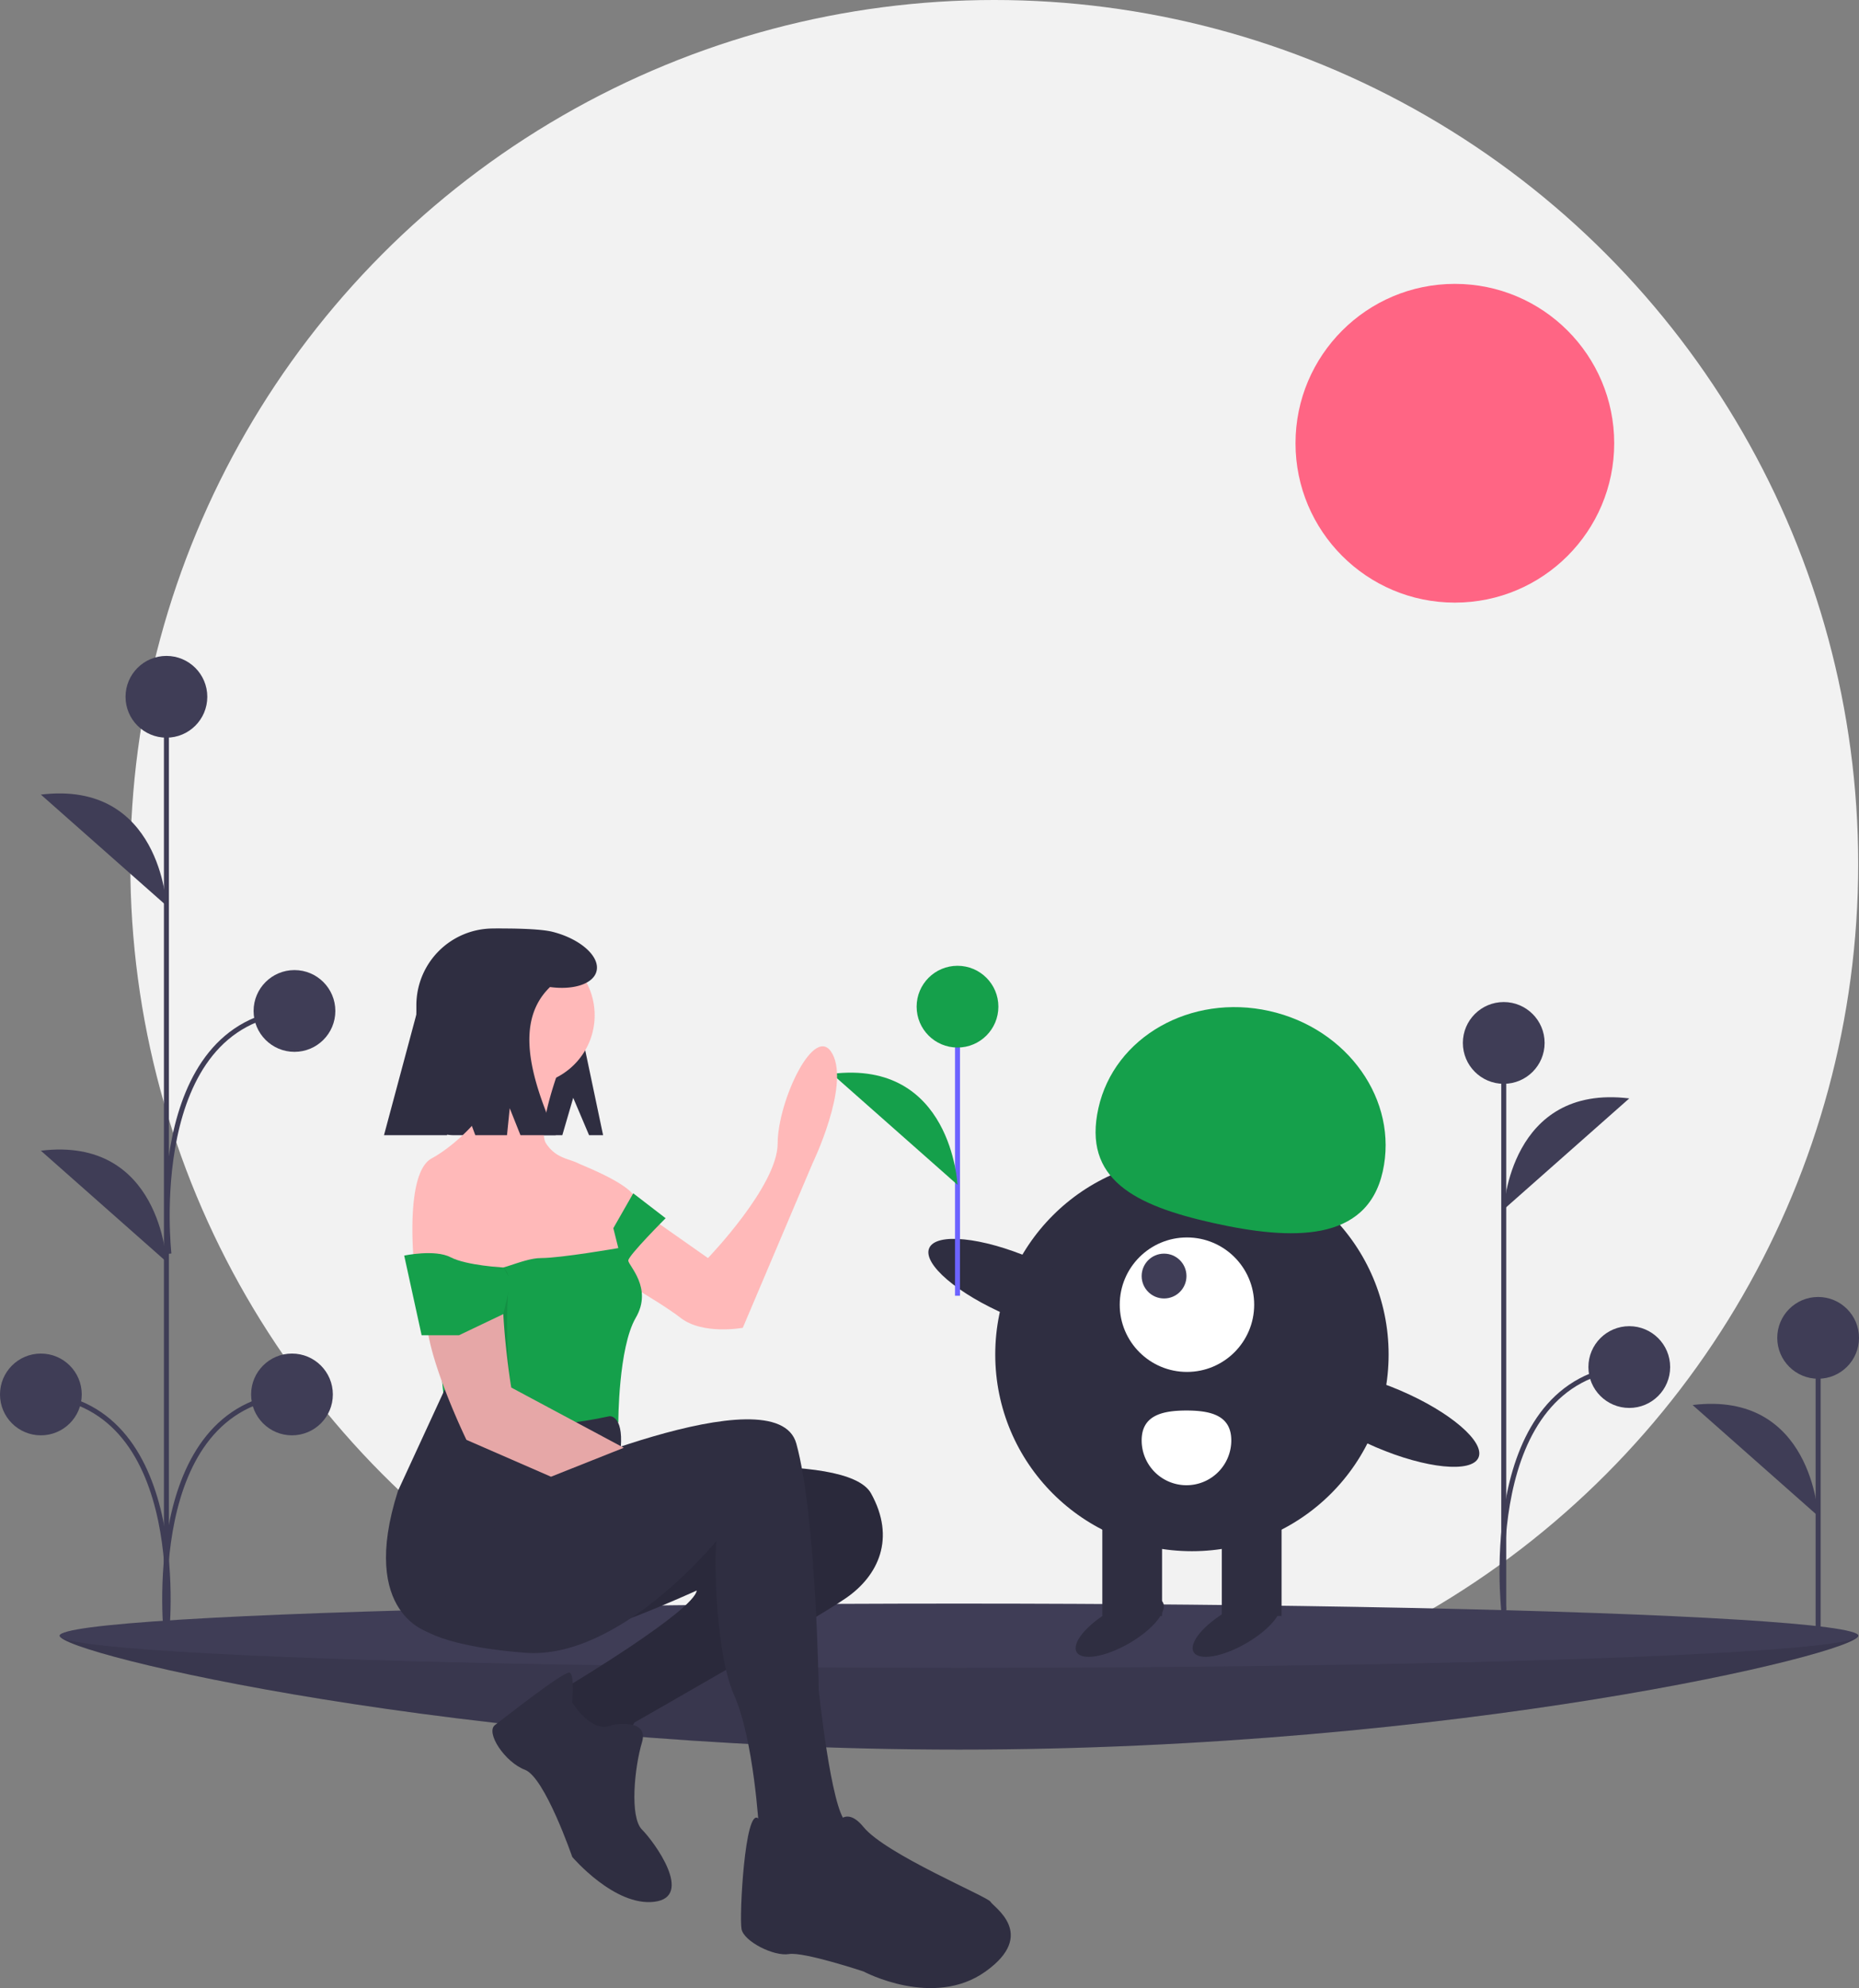 <svg xmlns="http://www.w3.org/2000/svg" id="b553d18a-ef41-49ec-add9-245f590c86f0" data-name="Layer 1" width="746.669" height="798.377" viewBox="0 0 746.669 798.377" class="injected-svg gridItem__media" xmlns:xlink="http://www.w3.org/1999/xlink"><rect x="0" y="0" width="746.669" height="798.377" fill="#808080" stroke="none"/><title>different love</title><circle cx="399.345" cy="347" r="347" fill="#F2F2F2"></circle><g id="f9f9bcf5-f65d-4586-b32b-ca2676d797c4" data-name="ground"><path d="M973.025,707.678c0,7.124-161.706,45.734-361.18,45.734s-361.18-38.61-361.18-45.734S412.371,712.369,611.845,712.369,973.025,700.554,973.025,707.678Z" transform="translate(-226.665 -50.811)" fill="#3F3D56"></path><path d="M973.025,707.678c0,7.124-161.706,45.734-361.18,45.734s-361.18-38.61-361.18-45.734S412.371,712.369,611.845,712.369,973.025,700.554,973.025,707.678Z" transform="translate(-226.665 -50.811)" opacity="0.1"></path><ellipse cx="385.18" cy="656.867" rx="361.18" ry="12.899" fill="#3F3D56"></ellipse></g><line x1="730.252" y1="653.349" x2="730.252" y2="537.255" fill="#3F3D56" stroke="#3F3D56" stroke-miterlimit="10" stroke-width="2px"></line><circle cx="730.252" cy="537.255" r="16.417" fill="#3F3D56"></circle><path d="M956.917,659.618s-2.345-50.443-50.424-44.58" transform="translate(-226.665 -50.811)" fill="#3F3D56"></path><line x1="66.842" y1="662.004" x2="66.842" y2="280" fill="#3F3D56" stroke="#3F3D56" stroke-miterlimit="10" stroke-width="2px"></line><circle cx="66.842" cy="279.817" r="16.417" fill="#3F3D56"></circle><circle cx="16.417" cy="559.982" r="16.417" fill="#3F3D56"></circle><path d="M293.507,414.488s-2.345-50.443-50.424-44.58" transform="translate(-226.665 -50.811)" fill="#3F3D56"></path><path d="M293.507,557.488s-2.345-50.443-50.424-44.58" transform="translate(-226.665 -50.811)" fill="#3F3D56"></path><path d="M293.507,708.302s10.554-92.818-50.424-97.509" transform="translate(-226.665 -50.811)" fill="none" stroke="#3F3D56" stroke-miterlimit="10" stroke-width="2px"></path><circle cx="117.273" cy="559.982" r="16.417" fill="#3F3D56"></circle><path d="M293.514,708.302s-10.554-92.818,50.424-97.509" transform="translate(-226.665 -50.811)" fill="none" stroke="#3F3D56" stroke-miterlimit="10" stroke-width="2px"></path><circle cx="118.273" cy="405.982" r="16.417" fill="#3F3D56"></circle><path d="M294.514,554.302s-10.554-92.818,50.424-97.509" transform="translate(-226.665 -50.811)" fill="none" stroke="#3F3D56" stroke-miterlimit="10" stroke-width="2px"></path><line x1="603.978" y1="651.004" x2="603.978" y2="418.817" fill="#3F3D56" stroke="#3F3D56" stroke-miterlimit="10" stroke-width="2px"></line><circle cx="603.978" cy="418.817" r="16.417" fill="#3F3D56"></circle><path d="M830.644,536.488s2.345-50.443,50.424-44.58" transform="translate(-226.665 -50.811)" fill="#3F3D56"></path><path d="M830.644,697.302s-10.554-92.818,50.424-97.509" transform="translate(-226.665 -50.811)" fill="none" stroke="#3F3D56" stroke-miterlimit="10" stroke-width="2px"></path><circle cx="654.403" cy="548.982" r="16.417" fill="#3F3D56"></circle><circle cx="584.345" cy="178" r="64" fill="#FF6584"></circle><circle cx="478.742" cy="543.936" r="79" fill="#2F2E41"></circle><rect x="717.407" y="656.748" width="24" height="43" transform="translate(1232.149 1305.684) rotate(-180)" fill="#2F2E41"></rect><rect x="669.407" y="656.748" width="24" height="43" transform="translate(1136.149 1305.684) rotate(-180)" fill="#2F2E41"></rect><ellipse cx="676.407" cy="704.248" rx="20" ry="7.5" transform="translate(-488.168 381.744) rotate(-30)" fill="#2F2E41"></ellipse><ellipse cx="723.407" cy="704.248" rx="20" ry="7.5" transform="translate(-481.871 405.244) rotate(-30)" fill="#2F2E41"></ellipse><circle cx="476.742" cy="523.936" r="27" fill="#FFFFFF"></circle><circle cx="467.546" cy="512.436" r="9" fill="#3F3D56"></circle><path d="M782.04,521.28c6.379-28.568-14.012-57.434-45.544-64.475s-62.265,10.41-68.644,38.978,14.519,39.104,46.051,46.145S775.661,549.848,782.04,521.28Z" transform="translate(-226.665 -50.811)" fill="#15A04B"></path><ellipse cx="636.192" cy="567.591" rx="12.4" ry="39.5" transform="translate(-362.608 878.317) rotate(-66.829)" fill="#2F2E41"></ellipse><ellipse cx="784.192" cy="620.591" rx="12.4" ry="39.5" transform="translate(-321.567 1046.524) rotate(-66.829)" fill="#2F2E41"></ellipse><path d="M721.212,629.248a18,18,0,0,1-36,0c0-9.941,8.059-12,18-12S721.212,619.307,721.212,629.248Z" transform="translate(-226.665 -50.811)" fill="#FFFFFF"></path><line x1="384.583" y1="520.349" x2="384.583" y2="404.255" fill="none" stroke="#6C63FF" stroke-miterlimit="10" stroke-width="2px"></line><circle cx="384.583" cy="404.255" r="16.417" fill="#15A04B"></circle><path d="M611.248,526.618s-2.345-50.443-50.424-44.58" transform="translate(-226.665 -50.811)" fill="#15A04B"></path><path d="M456.898,491.673l6.364,15h5.636l-8-38c0-24.391-11.772-45-36.163-45h-0a30.837,30.837,0,0,0-30.836,30.837V491.777a14.896,14.896,0,0,0,14.896,14.896h43.729Z" transform="translate(-226.665 -50.811)" fill="#2F2E41"></path><path d="M483.511,642.522s83-10,93,8,3,33-10,42-85,50-85,50l-6,10-13-2-13-12,6-11s50-30,51-38c0,0-46,21-51,17s-61-23-52-34,32-27,32-27Z" transform="translate(-226.665 -50.811)" fill="#2F2E41"></path><path d="M483.511,642.522s83-10,93,8,3,33-10,42-85,50-85,50l-6,10-13-2-13-12,6-11s50-30,51-38c0,0-46,21-51,17s-61-23-52-34,32-27,32-27Z" transform="translate(-226.665 -50.811)" opacity="0.1"></path><path d="M472.511,743.522s15-3,12,7-5,30,0,35,21,27,5,29-33-18-33-18-11-32-19-35-16-15-12-18,28-22,30-21,1,12,1,12S464.511,747.522,472.511,743.522Z" transform="translate(-226.665 -50.811)" fill="#2F2E41"></path><path d="M474.011,530.022l37,26s28-29,28-46,15-49,22-36-8,44-8,44l-28,66s-16,3-25-4-34-21-34-21Z" transform="translate(-226.665 -50.811)" fill="#FFB9B9"></path><circle cx="210.845" cy="407.71" r="28" fill="#FFB9B9"></circle><path d="M452.011,478.022s-10,26-6,32,9,6,13,8c2,1,23,9,23,15a23.864,23.864,0,0,1-3,11l-3,17-25,16-33-4-25-14s-4-37,7-43,24-20,23-25-2-17-2-17Z" transform="translate(-226.665 -50.811)" fill="#FFB9B9"></path><path d="M494.011,540.022s-15,15-15,17,10,11,3,23-7,42-7,42l-24,5-45-4-7-69s18,3,22,6,15-4,23-4,31-4,31-4l-2-8,8-14Z" transform="translate(-226.665 -50.811)" fill="#15A04B"></path><path d="M497.511,646.522" transform="translate(-226.665 -50.811)" fill="none" stroke="#FFB9B9" stroke-miterlimit="10"></path><path d="M437.511,646.522s101-45,109-16,9,99,9,99,5,48,11,53,0,20,0,20l-15,5-14-6-6-16s-2-36-10-54-8-60-7-62c0,0-39,48-77,45s-43.5-11.5-43.5-11.5S412.511,646.522,437.511,646.522Z" transform="translate(-226.665 -50.811)" fill="#2F2E41"></path><path d="M560.511,787.522s4-14,13-3,50,28,51,30,19,13-2,28-49,0-49,0-24-8-30-7-18-5-19-10,1.362-48.956,6.681-44.478,11.319,16.478,11.319,16.478S562.511,802.522,560.511,787.522Z" transform="translate(-226.665 -50.811)" fill="#2F2E41"></path><path d="M471.511,619.522s5.5-.5,4.5,12.5c0,0-34.5,10.5-40.5,19.5s-32,36-36,55c0,0-29-7-13-57l18.812-40.786S416.511,631.522,471.511,619.522Z" transform="translate(-226.665 -50.811)" fill="#2F2E41"></path><path d="M447.973,643.826,414.011,629.022s-16-33-16-49a246.603,246.603,0,0,0-2.125-27.522A35.528,35.528,0,0,1,407.452,521.356c3.531-3.088,7.496-5.334,11.559-5.334,0,0,12,22,10,42s3,50,3,50l45.186,24.184" transform="translate(-226.665 -50.811)" fill="#FFB9B9"></path><path d="M447.973,643.826,414.011,629.022s-16-33-16-49c0-8.334,35-33,33-13s1,41,1,41l45.186,24.184" transform="translate(-226.665 -50.811)" opacity="0.1"></path><path d="M432.011,565.022l-3.188,13.5-17.812,8.5h-15l-7-32s12.359-2.614,18.68.693,21.163,4.098,21.163,4.098Z" transform="translate(-226.665 -50.811)" fill="#15A04B"></path><path d="M448.601,425.01c-5.425-1.375-18.289-1.337-20.171-1.337a34.531,34.531,0,0,0-34.531,34.531l-13,48.469h25.304l4.696-18,6.667,18h12.738l1.095-10.817,4.311,10.817h14.189c-10.626-24.044-16.279-45.961-2.318-59.488,9.427,1.284,17.379-1.241,18.674-6.352C467.747,434.944,459.843,427.86,448.601,425.01Z" transform="translate(-226.665 -50.811)" fill="#2F2E41"></path></svg>